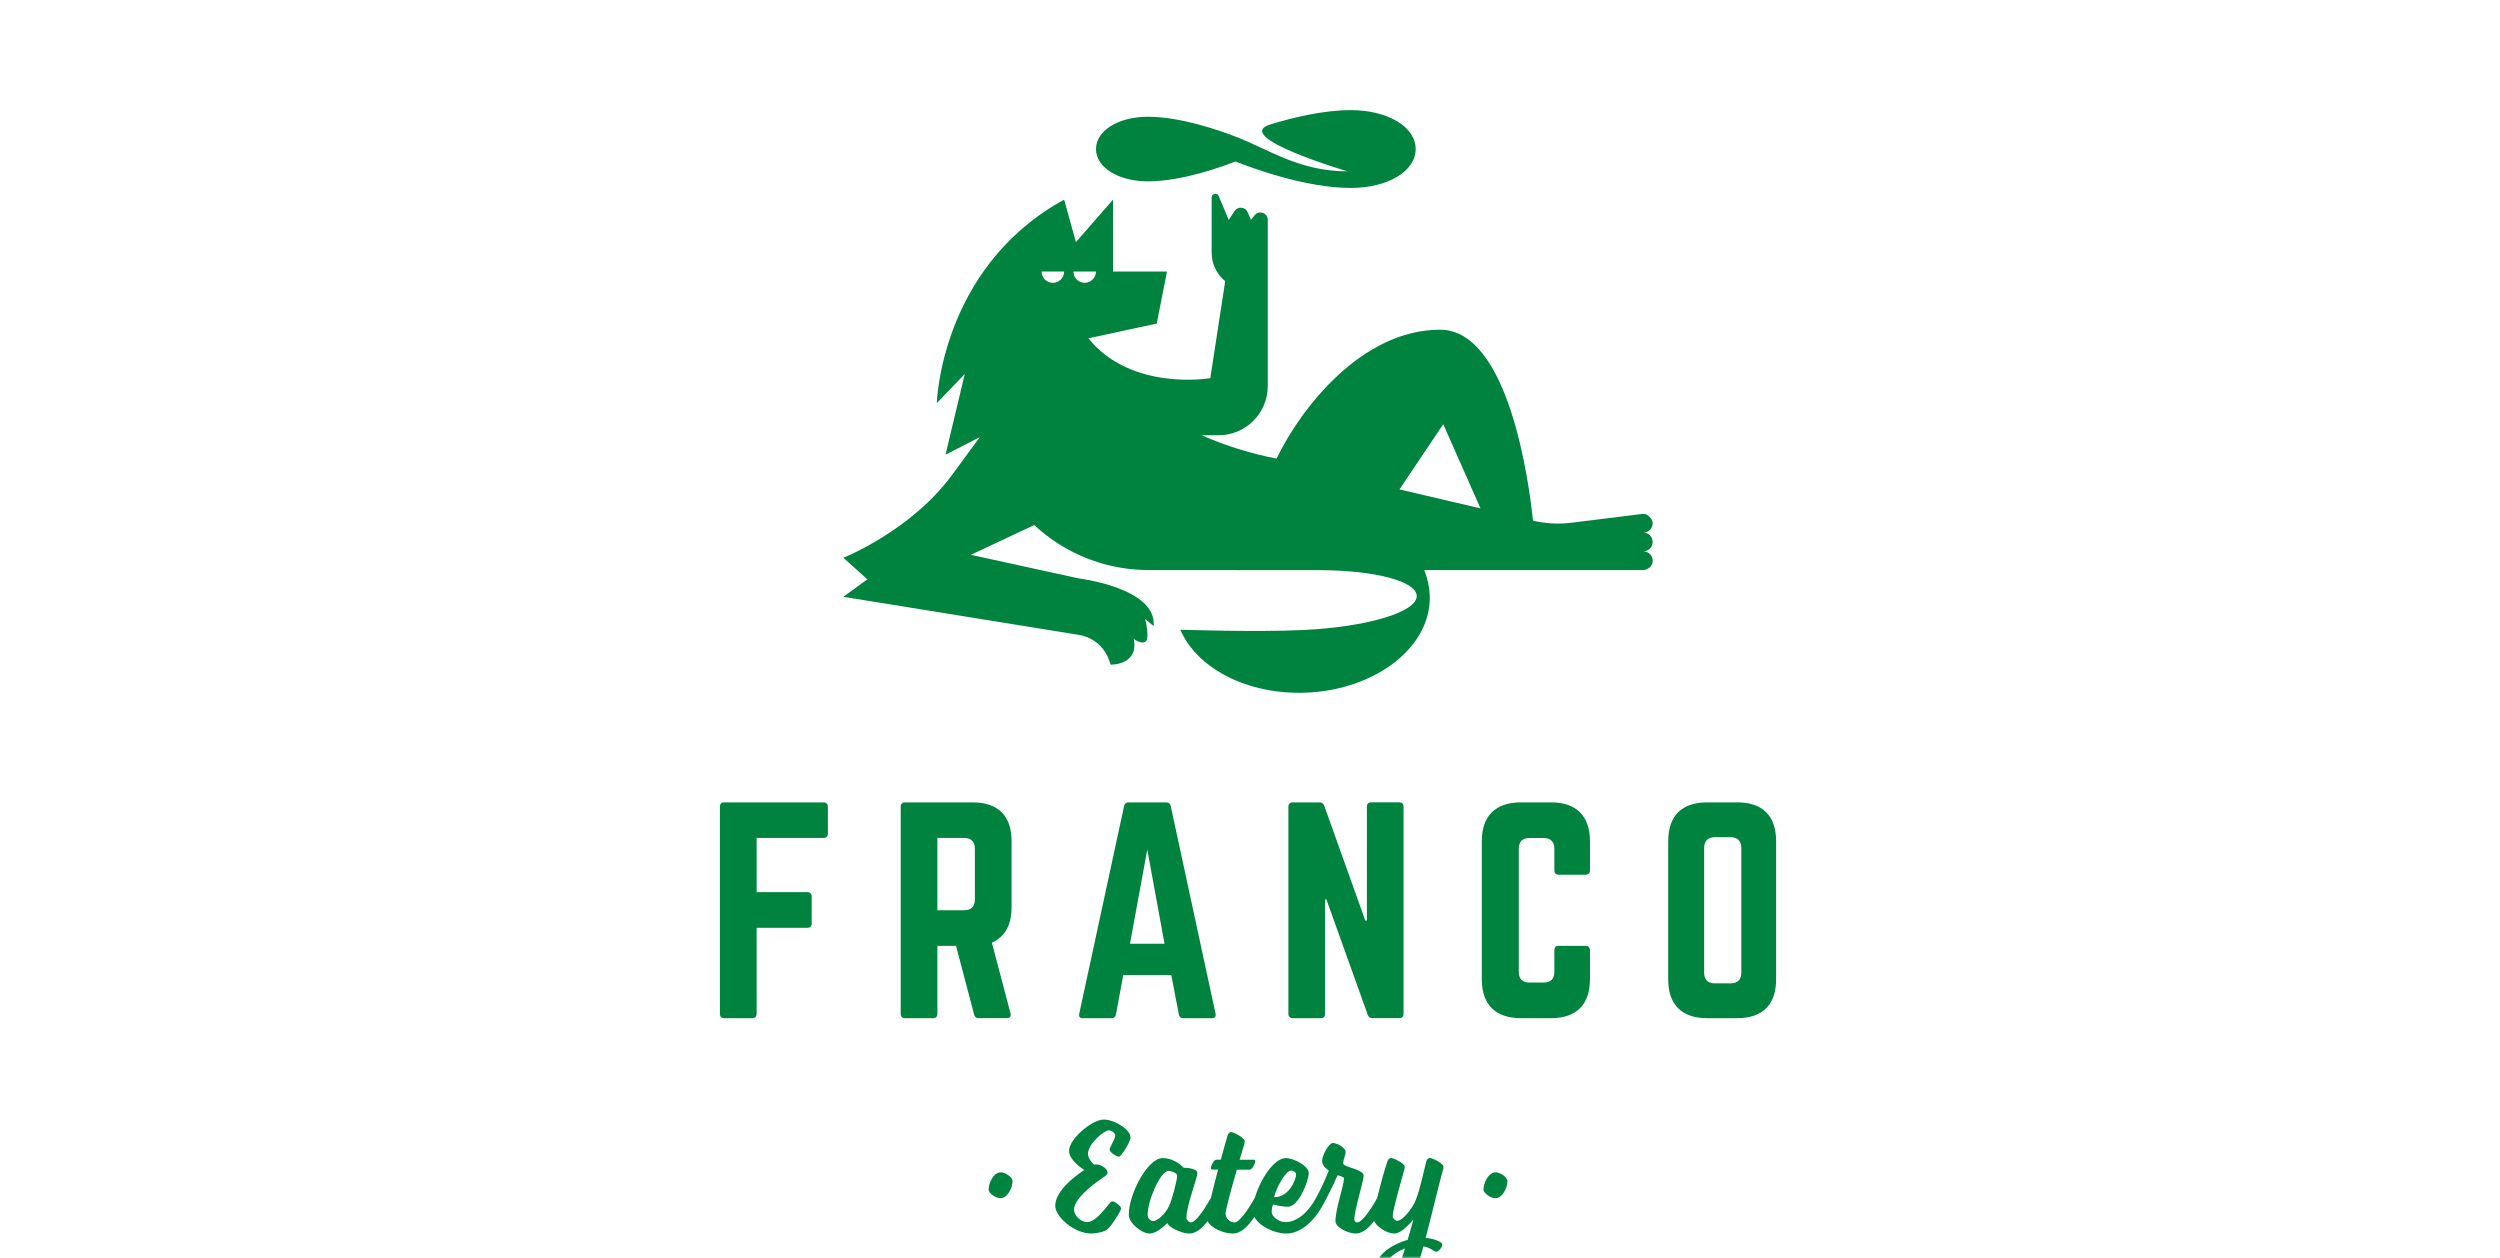 <svg width="622" height="313" viewBox="0 0 622 313" fill="none" xmlns="http://www.w3.org/2000/svg">
<mask id="mask0_122_66" style="mask-type:luminance" maskUnits="userSpaceOnUse" x="0" y="0" width="622" height="313">
<path d="M621.34 0H0V313H621.34V0Z" fill="white"/>
</mask>
<g mask="url(#mask0_122_66)">
<mask id="mask1_122_66" style="mask-type:luminance" maskUnits="userSpaceOnUse" x="55" y="-77" width="512" height="501">
<path d="M566.019 -77H55V423.27H566.019V-77Z" fill="white"/>
</mask>
<g mask="url(#mask1_122_66)">
<path d="M204.891 199.63H180.193C179.453 199.63 179.116 200.033 179.116 200.7V252.242C179.116 252.917 179.453 253.32 180.193 253.32H187.175C187.85 253.32 188.253 252.917 188.253 252.242V230.834H200.869C201.544 230.834 201.947 230.497 201.947 229.757V223.045C201.947 222.371 201.544 221.968 200.869 221.968H188.253V208.48H204.899C205.574 208.48 205.977 208.077 205.977 207.402V200.691C205.968 200.025 205.565 199.63 204.891 199.63Z" fill="#00833E"/>
</g>
<mask id="mask2_122_66" style="mask-type:luminance" maskUnits="userSpaceOnUse" x="55" y="-77" width="512" height="501">
<path d="M566.019 -77H55V423.27H566.019V-77Z" fill="white"/>
</mask>
<g mask="url(#mask2_122_66)">
<path d="M251.409 252.111L246.778 234.527C250.002 233.12 251.68 230.168 251.68 225.669V209.294C251.68 202.986 248.324 199.63 242.016 199.63H225.164C224.49 199.63 224.087 200.033 224.087 200.7V252.242C224.087 252.917 224.49 253.32 225.164 253.32H232.147C232.821 253.32 233.224 252.917 233.224 252.242V235.325H237.855L242.353 252.374C242.485 252.974 242.822 253.311 243.497 253.311H250.479C251.211 253.32 251.606 252.917 251.409 252.111ZM242.551 223.786C242.551 225.529 241.613 226.467 239.87 226.467H233.224V208.48H239.87C241.613 208.48 242.551 209.417 242.551 211.161V223.786Z" fill="#00833E"/>
</g>
<mask id="mask3_122_66" style="mask-type:luminance" maskUnits="userSpaceOnUse" x="55" y="-77" width="512" height="501">
<path d="M566.019 -77H55V423.27H566.019V-77Z" fill="white"/>
</mask>
<g mask="url(#mask3_122_66)">
<path d="M269.396 253.32H276.576C277.176 253.32 277.513 252.983 277.653 252.382L279.462 242.587H291.412L293.296 252.382C293.427 252.991 293.765 253.32 294.373 253.32H301.487C302.293 253.32 302.565 252.917 302.425 252.177L291.281 200.568C291.149 199.894 290.746 199.63 290.138 199.63H280.811C280.211 199.63 279.808 199.902 279.668 200.568L268.524 252.177C268.326 252.917 268.664 253.32 269.396 253.32ZM285.442 211.375L289.735 234.798H281.14L285.442 211.375Z" fill="#00833E"/>
</g>
<mask id="mask4_122_66" style="mask-type:luminance" maskUnits="userSpaceOnUse" x="55" y="-77" width="512" height="501">
<path d="M566.019 -77H55V423.27H566.019V-77Z" fill="white"/>
</mask>
<g mask="url(#mask4_122_66)">
<path d="M328.604 253.319C329.344 253.319 329.673 252.916 329.673 252.242V223.785H330.01L340.282 252.447C340.48 253.048 340.883 253.319 341.491 253.319H348.137C348.811 253.319 349.206 252.916 349.206 252.242V200.699C349.206 200.025 348.803 199.622 348.137 199.622H341.154C340.414 199.622 340.085 200.025 340.085 200.699V229.024H339.682L329.484 200.502C329.286 199.893 328.883 199.63 328.275 199.63H321.629C320.955 199.63 320.552 200.033 320.552 200.707V252.25C320.552 252.924 320.955 253.327 321.629 253.327H328.604V253.319Z" fill="#00833E"/>
</g>
<mask id="mask5_122_66" style="mask-type:luminance" maskUnits="userSpaceOnUse" x="55" y="-77" width="512" height="501">
<path d="M566.019 -77H55V423.27H566.019V-77Z" fill="white"/>
</mask>
<g mask="url(#mask5_122_66)">
<path d="M385.92 199.63H378.403C372.095 199.63 368.673 202.986 368.673 209.294V243.656C368.673 249.964 372.095 253.32 378.403 253.32H385.92C392.162 253.32 395.584 249.964 395.584 243.656V236.41C395.584 235.736 395.181 235.333 394.506 235.333H387.795C387.055 235.333 386.726 235.736 386.726 236.41V241.781C386.726 243.59 385.788 244.462 384.045 244.462H380.558C378.814 244.462 377.876 243.59 377.876 241.781V211.178C377.876 209.434 378.748 208.496 380.558 208.496H384.045C385.788 208.496 386.726 209.434 386.726 211.178V216.548C386.726 217.223 387.063 217.626 387.795 217.626H394.506C395.181 217.626 395.584 217.223 395.584 216.548V209.302C395.584 202.986 392.162 199.63 385.92 199.63Z" fill="#00833E"/>
</g>
<mask id="mask6_122_66" style="mask-type:luminance" maskUnits="userSpaceOnUse" x="55" y="-77" width="512" height="501">
<path d="M566.019 -77H55V423.27H566.019V-77Z" fill="white"/>
</mask>
<g mask="url(#mask6_122_66)">
<path d="M432.232 199.63H424.715C418.407 199.63 415.051 202.986 415.051 209.294V243.656C415.051 249.964 418.407 253.32 424.715 253.32H432.232C438.54 253.32 441.896 249.964 441.896 243.656V209.294C441.896 202.986 438.54 199.63 432.232 199.63ZM433.243 241.978C433.243 243.788 432.306 244.659 430.562 244.659H426.672C424.929 244.659 423.991 243.788 423.991 241.978V210.972C423.991 209.228 424.929 208.291 426.672 208.291H430.562C432.306 208.291 433.243 209.228 433.243 210.972V241.978Z" fill="#00833E"/>
</g>
<mask id="mask7_122_66" style="mask-type:luminance" maskUnits="userSpaceOnUse" x="55" y="-77" width="512" height="501">
<path d="M566.019 -77H55V423.27H566.019V-77Z" fill="white"/>
</mask>
<g mask="url(#mask7_122_66)">
<path d="M249.007 291.678C247.132 291.678 245.972 294.392 245.972 295.914C245.972 296.909 247.765 298.11 248.884 298.11C250.759 298.11 251.919 295.396 251.919 293.874C251.919 292.879 250.117 291.678 249.007 291.678Z" fill="#00833E"/>
</g>
<mask id="mask8_122_66" style="mask-type:luminance" maskUnits="userSpaceOnUse" x="55" y="-77" width="512" height="501">
<path d="M566.019 -77H55V423.27H566.019V-77Z" fill="white"/>
</mask>
<g mask="url(#mask8_122_66)">
<path d="M276.074 286.094C276.074 286.612 277.71 287.772 278.352 287.772C278.549 287.772 278.673 287.69 278.952 287.369C280.03 286.012 281.272 283.816 281.272 282.936C281.272 281.143 277.439 278.544 274.569 278.544C271.772 278.544 265.982 283.331 265.982 286.333C265.982 288.487 268.853 290.527 269.774 291.086C266.698 293.126 262.545 296.556 262.545 300.026C262.545 302.699 267.216 306.894 271.485 306.894C272.685 306.894 274.799 306.532 275.556 305.816C276.83 304.624 277.669 303.061 278.508 301.663C278.747 301.26 278.911 300.906 278.911 300.586C278.911 300.109 277.357 298.908 276.872 298.908C276.469 298.908 276.271 299.146 275.992 299.467C274.116 301.819 272.241 304.056 270.481 304.056C268.803 304.056 267.208 302.296 267.208 301.021C267.208 298.464 271.123 295.19 274.635 292.838C275.194 292.476 275.556 292.123 275.556 291.678C275.556 290.84 274.034 289.721 272.759 289.721C272.603 289.721 272.48 289.721 272.323 289.762C272.044 289.762 270.687 288.323 270.687 287.089C270.687 284.614 274.676 281.217 275.876 281.217C276.559 281.217 277.472 281.932 277.472 282.492C277.472 283.092 276.872 284.169 276.23 285.485C276.115 285.732 276.074 285.888 276.074 286.094Z" fill="#00833E"/>
</g>
<mask id="mask9_122_66" style="mask-type:luminance" maskUnits="userSpaceOnUse" x="55" y="-77" width="512" height="501">
<path d="M566.019 -77H55V423.27H566.019V-77Z" fill="white"/>
</mask>
<g mask="url(#mask9_122_66)">
<path d="M355.769 288.126C355.407 288.126 355.053 288.323 354.889 288.882C354.412 290.519 353.335 296.029 352.093 298.941C351.574 300.174 349.181 303.736 347.577 303.736C347.216 303.736 346.5 303.135 346.5 302.617C346.5 300.939 349.091 292.197 349.337 291.202C349.42 290.963 349.494 290.527 349.494 290.239C349.494 289.524 346.862 288.126 346.097 288.126C345.735 288.126 345.414 288.323 345.217 288.882C344.658 290.387 343.482 294.59 342.643 298.077C340.776 301.4 338.794 304.139 337.667 304.139C337.305 304.139 336.951 303.859 336.951 303.423C336.951 301.145 339.271 293.842 339.271 292.526C339.271 290.848 334.196 290.445 334.196 289.45C334.196 288.413 334.797 287.41 334.797 286.571C334.797 285.65 332.757 284.375 331.605 284.375C330.61 284.375 328.933 287.492 328.933 288.849C328.933 290.206 330.61 291.243 330.61 291.243C330.61 291.243 329.196 294.804 327.822 297.312C327.765 297.403 327.732 297.477 327.732 297.477C327.732 297.485 327.724 297.493 327.724 297.493C327.707 297.526 327.65 297.625 327.575 297.773C325.009 302.634 321.942 304.065 319.828 304.065C318.109 304.065 316.398 302.584 316.398 301.63C316.398 300.355 316.719 299.673 316.719 299.673C316.719 299.673 318.677 300.232 320.47 300.232C323.068 300.232 325.618 293.842 325.618 291.843C325.618 290.124 321.942 288.134 319.91 288.134C316.982 288.134 313.553 293.455 312.237 297.921C310.345 301.318 308.281 304.147 307.171 304.147C306.052 304.147 304.934 303.193 304.934 301.91C304.934 300.989 306.414 295.519 307.73 291.012H310.921C311.562 291.012 312.319 289.417 312.319 288.899C312.319 288.66 312.081 288.537 311.842 288.537H308.412L309.531 284.86C309.613 284.581 309.687 284.145 309.687 283.898C309.687 283.183 307.055 281.661 306.258 281.661C305.937 281.661 305.575 281.982 305.419 282.541C305.139 283.421 304.498 285.732 303.741 288.529H302.622C301.981 288.529 301.265 290.124 301.265 290.601C301.265 290.84 301.504 290.996 301.701 290.996H303.058C302.433 293.381 301.792 295.881 301.282 298.003C299.407 301.359 297.408 304.139 296.265 304.139C295.903 304.139 295.188 303.538 295.188 303.02C295.188 299.829 297.902 293.2 297.902 291.802C297.902 290.807 295.508 290.527 294.464 290.527C294.464 290.527 292.424 288.134 289.233 288.134C285.598 288.134 280.844 296.959 280.844 302.231C280.844 304.385 284.158 306.902 285.993 306.902C288.032 306.902 290.426 304.27 290.426 304.27C290.746 305.389 294.061 306.902 295.854 306.902C297.54 306.902 299.045 305.652 300.443 303.818C301.241 305.496 304.366 306.902 306.718 306.902C308.733 306.902 310.477 305.167 312.089 302.773C313.331 305.134 317.114 306.902 320.009 306.902C323.241 306.902 326.704 304.435 329.418 299.294C329.426 299.286 329.426 299.278 329.426 299.278C331.383 295.684 332.782 292.411 332.782 292.411C332.782 292.411 334.377 292.731 334.377 293.167C334.377 295.001 332.263 300.709 332.263 303.826C332.263 305.381 335.455 306.902 337.256 306.902C338.95 306.902 340.463 305.635 341.878 303.777C342.569 305.29 345.102 306.902 346.878 306.902C348.4 306.902 350.152 305.142 351.673 303.39C351.673 303.39 350.991 305.866 350.234 308.465C346.401 309.542 342.486 312.174 342.486 315.011C342.486 316.368 345.48 318.885 347.594 318.885C349.148 318.885 351.426 318.17 352.101 316.845C352.463 316.089 353.261 313.416 354.141 310.101C356.057 310.422 356.698 311.417 357.332 311.417C357.932 311.417 358.853 310.299 358.853 309.624C358.853 309.106 357.093 308.185 354.7 307.988C355.218 306.071 355.695 304.073 356.18 302.198C357.693 295.931 358.697 292.213 358.977 291.218C359.059 290.979 359.133 290.544 359.133 290.256C359.157 289.524 356.526 288.126 355.769 288.126ZM321.267 291.243C321.827 291.243 322.468 291.679 322.468 292.238C322.468 293.315 320.831 297.872 316.999 297.872C317.361 295.988 319.713 291.243 321.267 291.243ZM290.845 300.1C289.726 302.42 287.728 303.81 286.93 303.81C286.247 303.81 285.532 303.127 285.532 302.214C285.532 298.702 288.723 291.317 290.722 291.317C291.363 291.317 292.876 291.835 292.876 292.476C292.885 293.595 291.643 298.423 290.845 300.1ZM348.301 314.395C347.906 315.233 346.664 315.752 346.064 315.752C345.546 315.752 345.028 315.151 345.028 314.674C345.028 313.317 347.026 311.557 349.576 310.603C349.058 312.281 348.581 313.761 348.301 314.395Z" fill="#00833E"/>
</g>
<mask id="mask10_122_66" style="mask-type:luminance" maskUnits="userSpaceOnUse" x="55" y="-77" width="512" height="501">
<path d="M566.019 -77H55V423.27H566.019V-77Z" fill="white"/>
</mask>
<g mask="url(#mask10_122_66)">
<path d="M372.136 291.678C370.26 291.678 369.101 294.392 369.101 295.914C369.101 296.909 370.894 298.11 372.012 298.11C373.887 298.11 375.047 295.396 375.047 293.874C375.047 292.879 373.254 291.678 372.136 291.678Z" fill="#00833E"/>
</g>
<mask id="mask11_122_66" style="mask-type:luminance" maskUnits="userSpaceOnUse" x="55" y="-77" width="512" height="501">
<path d="M566.019 -77H55V423.27H566.019V-77Z" fill="white"/>
</mask>
<g mask="url(#mask11_122_66)">
<path d="M411.185 134.838C411.185 133.555 410.141 132.51 408.858 132.51C410.116 132.51 411.144 131.507 411.185 130.257C411.202 129.772 411.013 129.303 410.708 128.925C409.902 127.938 409.228 127.798 408.611 127.864L391.035 130.051C387.82 130.454 384.563 130.273 381.413 129.541C380.409 119.927 375.36 82.029 358.294 82.029C338.827 82.029 323.669 101.504 317.607 114.104C311.752 112.953 305.394 111.127 298.995 108.298H303.157C309.934 108.298 315.42 102.804 315.42 96.035V54.707C315.42 52.955 313.207 52.19 312.13 53.572L311.233 54.707L310.403 52.782C309.827 51.442 307.993 51.277 307.179 52.486L305.698 54.707L303.215 48.777C302.828 47.856 301.455 48.127 301.455 49.131V62.874C301.455 65.621 302.696 68.22 304.835 69.947L301.126 94.086C301.126 94.086 281.527 97.482 270.794 84.175L287.794 80.499L290.352 67.562H276.913V49.673L267.685 60.242L264.757 49.673C264.757 49.673 264.329 49.896 263.589 50.331C233.956 67.389 233.076 100.295 233.076 100.295L240.034 93.049L235.239 113.134L243.785 108.758L236.695 118.397C226.464 132.173 209.826 138.777 209.826 138.777L215.797 144.132L209.826 148.482L268.326 157.94C268.326 157.94 274.486 158.5 276.312 165.367C276.312 165.367 283.369 165.573 282.086 158.969C282.086 158.969 284.15 160.49 285.104 159.544C286.05 158.598 284.932 154.026 284.932 154.026L287.021 155.777C287.884 146.295 268.524 143.934 268.524 143.934L241.547 138.037L257.322 130.635C264.979 137.774 275.112 141.829 285.738 141.829L328.694 141.853H328.702C342.075 141.944 352.331 144.584 352.479 148.227C352.635 152.315 340.011 155.999 324.286 156.748C312.599 157.307 293.666 156.674 293.666 156.674C297.754 166.247 310.312 172.901 324.894 172.333C342.412 171.651 356.221 160.803 355.72 148.104C355.637 145.957 355.16 143.844 354.354 141.829H408.767C410.042 141.829 411.153 140.85 411.194 139.575C411.235 138.259 410.174 137.174 408.866 137.174C410.141 137.165 411.185 136.121 411.185 134.838ZM261.952 70.366C260.398 70.366 259.148 69.108 259.148 67.562H264.765C264.765 69.108 263.507 70.366 261.952 70.366ZM267.068 67.553H272.685C272.685 69.108 271.427 70.358 269.881 70.358C268.326 70.366 267.068 69.108 267.068 67.553ZM348.186 121.761L359.083 105.542L368.352 126.49L348.186 121.761Z" fill="#00833E"/>
</g>
<mask id="mask12_122_66" style="mask-type:luminance" maskUnits="userSpaceOnUse" x="55" y="-77" width="512" height="501">
<path d="M566.019 -77H55V423.27H566.019V-77Z" fill="white"/>
</mask>
<g mask="url(#mask12_122_66)">
<path d="M285.614 45.117C294.069 45.117 304.062 41.482 307.384 40.174C311.332 41.745 324.787 46.762 336.088 46.762C345.283 46.762 352.216 42.6 352.216 37.082C352.216 31.563 345.283 27.401 336.088 27.401C329.393 27.401 321.95 29.161 316.168 30.921C306.003 33.997 335.265 42.633 335.265 42.633C323.068 42.633 315.486 37.016 307.212 33.923C303.585 32.517 293.798 29.046 285.614 29.046C278.245 29.046 272.685 32.501 272.685 37.082C272.685 41.663 278.245 45.117 285.614 45.117Z" fill="#00833E"/>
</g>
</g>
</svg>
